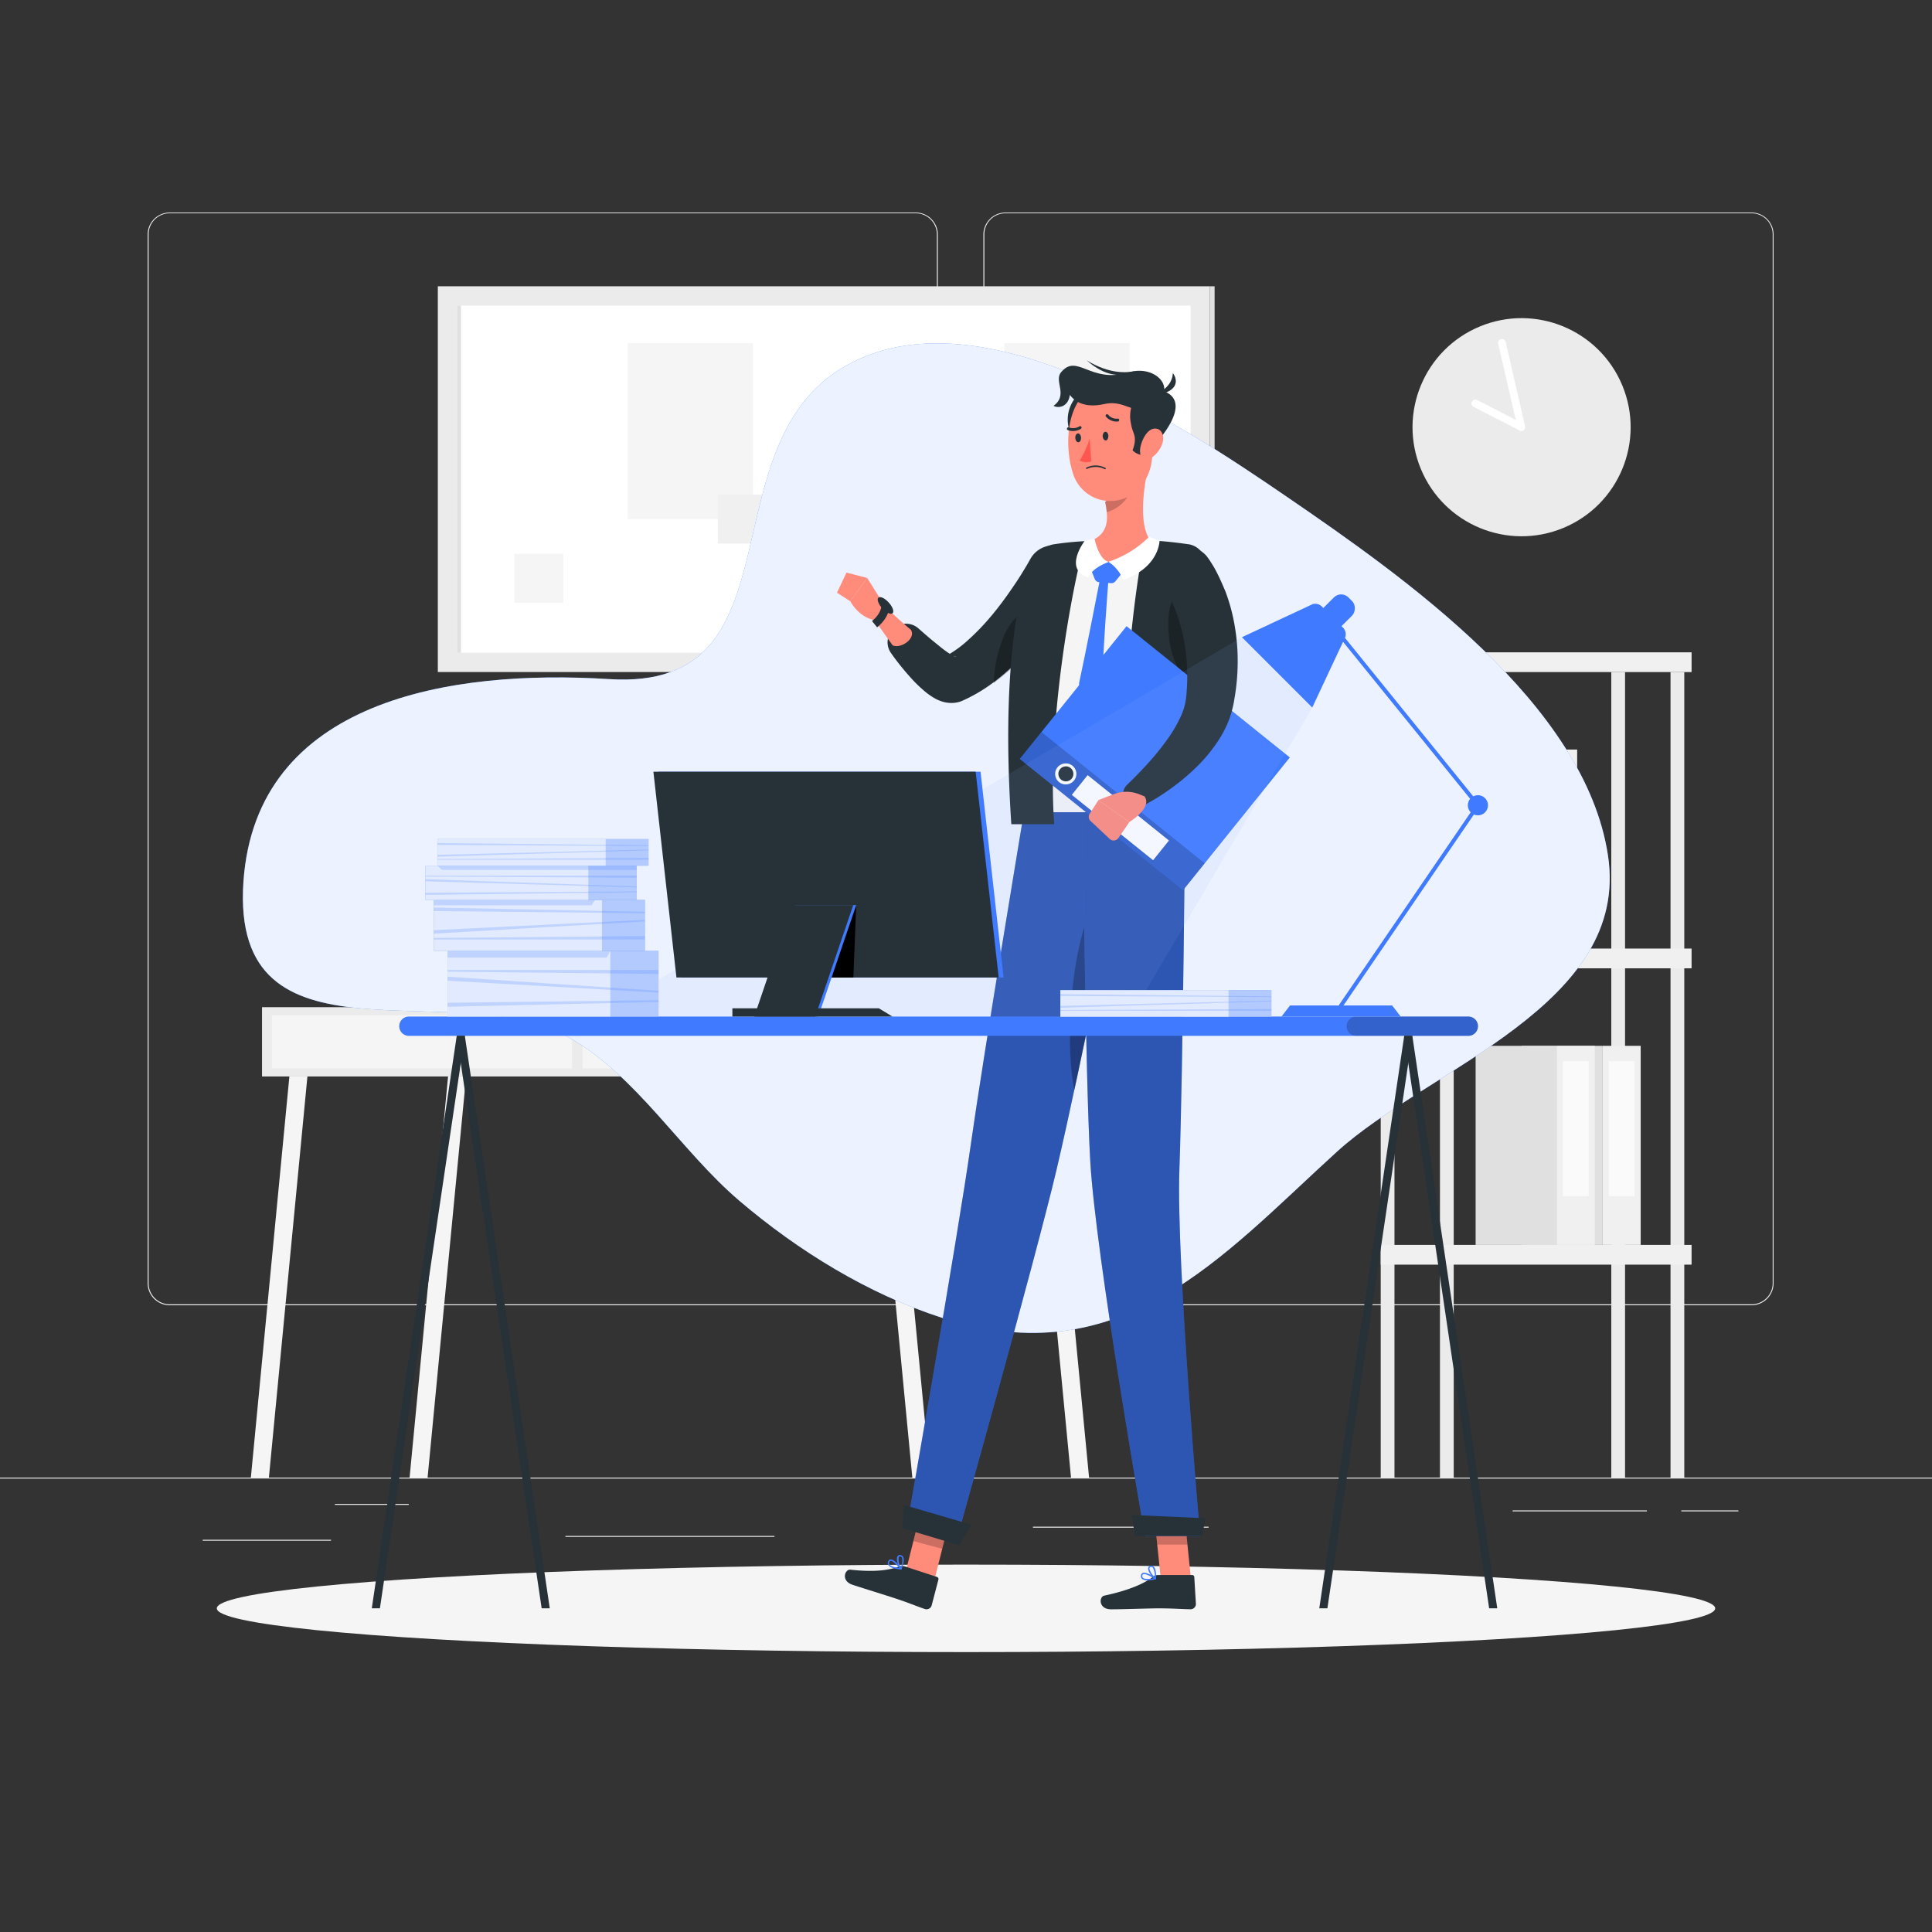 <svg xmlns="http://www.w3.org/2000/svg" viewBox="0 0 500 500"><rect x="0" y="0" width="500" height="500" fill="#333333" stroke="none"/><g id="background-complete"><rect y="382.4" width="500" height="0.25" style="fill:#ebebeb"></rect><path d="M237,337.8H43.91a5.71,5.71,0,0,1-5.7-5.71V60.66A5.71,5.71,0,0,1,43.91,55H237a5.71,5.71,0,0,1,5.71,5.71V332.09A5.71,5.71,0,0,1,237,337.8ZM43.91,55.2a5.46,5.46,0,0,0-5.45,5.46V332.09a5.46,5.46,0,0,0,5.45,5.46H237a5.47,5.47,0,0,0,5.46-5.46V60.66A5.47,5.47,0,0,0,237,55.2Z" style="fill:#ebebeb"></path><path d="M453.31,337.8H260.21a5.72,5.72,0,0,1-5.71-5.71V60.66A5.72,5.72,0,0,1,260.21,55h193.1A5.71,5.71,0,0,1,459,60.66V332.09A5.71,5.71,0,0,1,453.31,337.8ZM260.21,55.2a5.47,5.47,0,0,0-5.46,5.46V332.09a5.47,5.47,0,0,0,5.46,5.46h193.1a5.47,5.47,0,0,0,5.46-5.46V60.66a5.47,5.47,0,0,0-5.46-5.46Z" style="fill:#ebebeb"></path><rect x="52.46" y="398.49" width="33.21" height="0.25" style="fill:#ebebeb"></rect><rect x="146.33" y="397.5" width="54.1" height="0.25" style="fill:#ebebeb"></rect><rect x="86.67" y="389.21" width="19.11" height="0.25" style="fill:#ebebeb"></rect><rect x="435.12" y="390.89" width="14.78" height="0.25" style="fill:#ebebeb"></rect><rect x="391.47" y="390.89" width="34.74" height="0.25" style="fill:#ebebeb"></rect><rect x="267.33" y="395.11" width="45.45" height="0.25" style="fill:#ebebeb"></rect><rect x="251.61" y="252.52" width="4.28" height="1.97" rx="0.96" transform="translate(507.49 507.02) rotate(-180)" style="fill:#e0e0e0"></rect><path d="M287,206,267,220A12.19,12.19,0,0,1,287,206Z" style="fill:#e6e6e6"></path><path d="M263.05,203.86l5.47,7.77,10.07-7.09-5.47-7.77a6.16,6.16,0,0,0-8.58-1.49h0A6.16,6.16,0,0,0,263.05,203.86Z" style="fill:#e6e6e6"></path><rect x="256.35" y="194.26" width="2.22" height="62" transform="translate(443.83 512.14) rotate(-164.19)" style="fill:#e6e6e6"></rect><path d="M263,192.33a3.83,3.83,0,1,0,5.22,1.47A3.83,3.83,0,0,0,263,192.33Z" style="fill:#e6e6e6"></path><polygon points="239.41 253.5 257.47 253.5 258.88 260.67 237.99 260.67 239.41 253.5" style="fill:#e6e6e6"></polygon><rect x="67.8" y="260.67" width="211.16" height="17.93" transform="translate(346.77 539.26) rotate(180)" style="fill:#ebebeb"></rect><rect x="70.34" y="262.74" width="77.68" height="13.78" transform="translate(218.37 539.26) rotate(180)" style="fill:#f5f5f5"></rect><rect x="150.79" y="262.74" width="77.68" height="13.78" transform="translate(379.26 539.26) rotate(180)" style="fill:#f5f5f5"></rect><polygon points="236.11 382.4 240.77 382.4 230.8 278.59 226.14 278.59 236.11 382.4" style="fill:#f5f5f5"></polygon><polygon points="277.18 382.4 281.85 382.4 271.88 278.59 267.21 278.59 277.18 382.4" style="fill:#f5f5f5"></polygon><polygon points="110.66 382.4 106 382.4 115.96 278.59 120.63 278.59 110.66 382.4" style="fill:#f5f5f5"></polygon><polygon points="69.59 382.4 64.92 382.4 74.89 278.59 79.56 278.59 69.59 382.4" style="fill:#f5f5f5"></polygon><polygon points="177.08 222.33 193.41 222.33 200.21 260.67 183.88 260.67 177.08 222.33" style="fill:#e0e0e0"></polygon><polygon points="144.28 190.32 235.62 190.32 228.46 245.87 137.12 245.87 144.28 190.32" style="fill:#e6e6e6"></polygon><polygon points="146.28 191.63 233.28 191.63 226.46 244.56 139.46 244.56 146.28 191.63" style="fill:#fafafa"></polygon><rect x="398.33" y="193.98" width="9.83" height="51.52" transform="translate(806.5 439.48) rotate(180)" style="fill:#f0f0f0"></rect><rect x="399.92" y="197.94" width="6.67" height="34.93" transform="translate(806.5 430.81) rotate(180)" style="fill:#fafafa"></rect><rect x="377.33" y="193.98" width="21" height="51.52" style="fill:#e0e0e0"></rect><rect x="386.44" y="193.98" width="9.83" height="51.52" transform="translate(782.72 439.48) rotate(180)" style="fill:#f0f0f0"></rect><rect x="388.03" y="197.94" width="6.67" height="34.93" transform="translate(782.72 430.81) rotate(180)" style="fill:#fafafa"></rect><rect x="365.44" y="193.98" width="21" height="51.52" style="fill:#e0e0e0"></rect><rect x="372.67" y="173.92" width="3.56" height="208.47" transform="translate(748.89 556.32) rotate(180)" style="fill:#ebebeb"></rect><rect x="432.33" y="173.92" width="3.56" height="208.47" transform="translate(868.22 556.32) rotate(180)" style="fill:#ebebeb"></rect><rect x="357.33" y="173.92" width="3.56" height="208.47" transform="translate(718.22 556.32) rotate(180)" style="fill:#ebebeb"></rect><rect x="417" y="173.92" width="3.56" height="208.47" transform="translate(837.56 556.32) rotate(180)" style="fill:#ebebeb"></rect><rect x="414.78" y="270.66" width="9.83" height="51.52" transform="translate(839.39 592.84) rotate(180)" style="fill:#f0f0f0"></rect><rect x="416.36" y="274.62" width="6.67" height="34.93" transform="translate(839.39 584.18) rotate(180)" style="fill:#fafafa"></rect><rect x="393.78" y="270.66" width="21" height="51.52" style="fill:#e0e0e0"></rect><rect x="402.89" y="270.66" width="9.83" height="51.52" transform="translate(815.61 592.84) rotate(180)" style="fill:#f0f0f0"></rect><rect x="404.47" y="274.62" width="6.67" height="34.93" transform="translate(815.61 584.18) rotate(180)" style="fill:#fafafa"></rect><rect x="381.89" y="270.66" width="21" height="51.52" style="fill:#e0e0e0"></rect><rect x="357.33" y="168.81" width="80.44" height="5.11" transform="translate(795.11 342.74) rotate(180)" style="fill:#f0f0f0"></rect><rect x="357.33" y="245.5" width="80.44" height="5.11" transform="translate(795.11 496.1) rotate(180)" style="fill:#f0f0f0"></rect><rect x="357.33" y="322.18" width="80.44" height="5.11" transform="translate(795.11 649.47) rotate(180)" style="fill:#f0f0f0"></rect><rect x="113.31" y="74.09" width="199.82" height="99.83" style="fill:#ebebeb"></rect><rect x="313.13" y="74.09" width="1.2" height="99.83" transform="translate(627.47 248.01) rotate(180)" style="fill:#e0e0e0"></rect><rect x="168.31" y="29.1" width="89.83" height="189.82" transform="translate(337.23 -89.22) rotate(90)" style="fill:#fff"></rect><rect x="73.89" y="123.51" width="89.83" height="0.99" transform="translate(242.82 5.2) rotate(90)" style="fill:#e0e0e0"></rect><rect x="259.91" y="88.78" width="32.42" height="45.56" style="fill:#f5f5f5"></rect><rect x="162.47" y="88.78" width="32.42" height="45.56" style="fill:#f5f5f5"></rect><rect x="237.48" y="108.56" width="32.42" height="45.56" style="fill:#ebebeb"></rect><rect x="212.78" y="110.56" width="12.66" height="12.66" style="fill:#f5f5f5"></rect><rect x="133.13" y="143.33" width="12.66" height="12.66" style="fill:#f5f5f5"></rect><rect x="185.77" y="128" width="12.66" height="12.66" style="fill:#f0f0f0"></rect><circle cx="393.78" cy="110.56" r="28.22" transform="translate(-12.33 159.11) rotate(-22.5)" style="fill:#ebebeb"></circle><path d="M393.78,111.55a.92.92,0,0,1-.46-.11l-11.94-6.13a1,1,0,0,1-.44-1.35,1,1,0,0,1,1.35-.43l10,5.15-4.54-19.62a1,1,0,1,1,1.94-.45l5,21.72a1,1,0,0,1-1,1.22Z" style="fill:#fff"></path></g><g id="background-simple"><path d="M147.1,268.42c17.69,9.95,29,29.34,44.24,42.33s33.42,24.18,52.44,30.29c46.55,14.94,72.32-15.79,102.24-43,23.8-21.62,76-38,70.12-76.66-5.92-39.2-52.62-71.94-83.28-92.93-28.34-19.4-78-52-112.27-34.7-39.05,19.72-11.86,85.31-63,82C116.8,173.19,66.27,181,63,228.2,59.62,278.25,117.9,252,147.1,268.42Z" style="fill:#407BFF"></path><path d="M147.1,268.42c17.69,9.95,29,29.34,44.24,42.33s33.42,24.18,52.44,30.29c46.55,14.94,72.32-15.79,102.24-43,23.8-21.62,76-38,70.12-76.66-5.92-39.2-52.62-71.94-83.28-92.93-28.34-19.4-78-52-112.27-34.7-39.05,19.72-11.86,85.31-63,82C116.8,173.19,66.27,181,63,228.2,59.62,278.25,117.9,252,147.1,268.42Z" style="fill:#fff;opacity:0.9"></path></g><g id="Shadow"><ellipse id="path" cx="250" cy="416.24" rx="193.89" ry="11.32" style="fill:#f5f5f5"></ellipse></g><g id="Character"><polygon points="241.69 409.43 234.23 407.42 238.68 389.68 246.14 391.69 241.69 409.43" style="fill:#ff8b7b"></polygon><path d="M234.14,405.37l8.34,2.74a.56.56,0,0,1,.38.69l-1.76,6.73a1.38,1.38,0,0,1-1.73.89c-2.89-1-4.22-1.63-7.89-2.83-2.25-.74-7.7-2.42-10.82-3.44s-2-4.07-.6-3.92c6.33.69,10,.14,12.65-.82A2.27,2.27,0,0,1,234.14,405.37Z" style="fill:#263238"></path><polygon points="246.14 391.7 238.68 389.69 236.38 398.83 243.85 400.84 246.14 391.7" style="opacity:0.2"></polygon><path d="M265,210.2S254.4,273.79,251.27,296C247.85,320.26,235,393.32,235,393.32l12.69,4.8s20.18-71.85,25.76-95.46c6.06-25.63,19.4-92.46,19.4-92.46Z" style="fill:#407BFF"></path><path d="M265,210.2S254.4,273.79,251.27,296C247.85,320.26,235,393.32,235,393.32l12.69,4.8s20.18-71.85,25.76-95.46c6.06-25.63,19.4-92.46,19.4-92.46Z" style="opacity:0.3"></path><path d="M281.89,236.28c-5.4,13.48-6,36.39-3.82,45.77,3.31-15.41,7.11-33.85,10-48.19C287.05,230.18,285.16,228.08,281.89,236.28Z" style="opacity:0.3"></path><polygon points="248.22 399.9 233.54 395.5 233.96 389.49 251.43 394.6 248.22 399.9" style="fill:#263238"></polygon><path d="M231.09,405.8a9.37,9.37,0,0,0,2.06.39.2.2,0,0,0,.18-.1.19.19,0,0,0,0-.19c-.18-.25-1.81-2.37-2.83-2.31a.67.67,0,0,0-.57.35,1,1,0,0,0-.09,1A2.11,2.11,0,0,0,231.09,405.8Zm1.67,0c-1.42-.17-2.38-.53-2.61-1a.63.63,0,0,1,.08-.66.32.32,0,0,1,.27-.18C231.05,403.92,232.08,405,232.76,405.78Z" style="fill:#407BFF"></path><path d="M233.11,406.18h.09a.18.18,0,0,0,.13-.11c0-.09.91-2.17.4-3.14a.92.92,0,0,0-.66-.48.7.7,0,0,0-.8.32c-.43.75.16,2.66.76,3.35Zm0-3.34a.52.52,0,0,1,.33.27,4.12,4.12,0,0,1-.29,2.52,3.65,3.65,0,0,1-.53-2.67c0-.1.15-.2.41-.14Z" style="fill:#407BFF"></path><path d="M278.54,151.35c-.51.89-.92,1.55-1.39,2.31l-1.39,2.16q-1.41,2.15-2.91,4.21a97.94,97.94,0,0,1-6.49,8,66.82,66.82,0,0,1-7.67,7.33,42,42,0,0,1-9.64,6l-.14.06-.46.17a7.46,7.46,0,0,1-2.73.32,8.42,8.42,0,0,1-1.75-.31,10.31,10.31,0,0,1-2.07-.88,17.5,17.5,0,0,1-2.46-1.71,36.27,36.27,0,0,1-3.43-3.27c-1-1.1-1.95-2.2-2.85-3.32s-1.74-2.22-2.6-3.46a4.8,4.8,0,0,1,7.07-6.38l.14.13c.92.79,1.92,1.69,2.89,2.5s2,1.64,2.92,2.39a28.21,28.21,0,0,0,2.77,1.95,4.44,4.44,0,0,0,1,.46c.06,0,.07,0-.2-.13a3.14,3.14,0,0,0-.75-.15,4.87,4.87,0,0,0-1.73.21l-.6.24a29.85,29.85,0,0,0,6.46-4.52,61.21,61.21,0,0,0,6-6.24c1.9-2.25,3.68-4.67,5.38-7.15q1.29-1.86,2.48-3.77l1.17-1.92c.36-.62.78-1.33,1.05-1.84l0,0a6.85,6.85,0,1,1,12.06,6.5A.83.83,0,0,0,278.54,151.35Z" style="fill:#263238"></path><path d="M260.07,164c4.1-8.44,11.12-7.94,13.93-5.34-.26.39-.52.78-.79,1.16a89.57,89.57,0,0,1-6.18,7.8,68.36,68.36,0,0,1-7.29,7.13c-.83.68-1.67,1.34-2.55,2A33.91,33.91,0,0,1,260.07,164Z" style="opacity:0.3"></path><path d="M227.57,154.59l-3.14-5-4.38,6s2.25,4.49,6.95,5l.84-2.39A4.19,4.19,0,0,0,227.57,154.59Z" style="fill:#ff8b7b"></path><path d="M226,160l5,7c2.09,1,6.11-1.72,4.75-4a95.1,95.1,0,0,1-8.88-8.35Z" style="fill:#ff8b7b"></path><path d="M231.15,158.46c-.2.68-1.25.43-2.35-.55s-1.82-2.33-1.62-3,1.25-.44,2.35.55S231.35,157.78,231.15,158.46Z" style="fill:#263238"></path><path d="M227,162.35l-1.33-1.63c2.47-2,2.44-3.91,2.44-4l2.1-.12C230.22,156.74,230.36,159.63,227,162.35Z" style="fill:#263238"></path><polygon points="219.07 148.19 216.61 153.39 220.06 155.61 224.43 149.57 219.07 148.19" style="fill:#ff8b7b"></polygon><polygon points="308.21 408.51 300.4 408.51 298.53 390.42 306.35 390.42 308.21 408.51" style="fill:#ff8b7b"></polygon><path d="M299.72,407.61h8.78a.56.56,0,0,1,.58.53l.42,6.95a1.38,1.38,0,0,1-1.37,1.39c-3.05-.06-4.51-.24-8.37-.24-2.38,0-8.92.25-12.2.25s-3.18-3.24-1.79-3.54c6.23-1.31,10.4-3.13,12.6-4.86A2.23,2.23,0,0,1,299.72,407.61Z" style="fill:#263238"></path><polygon points="306.35 390.43 298.53 390.43 299.5 399.75 307.31 399.75 306.35 390.43" style="opacity:0.2"></polygon><path d="M280.21,210.2s.67,67.87,1.94,90.24c1.39,24.49,14.14,97.06,14.14,97.06H310.6s-6.23-70.59-5.37-94.84c.93-26.32,1.5-92.46,1.5-92.46Z" style="fill:#407BFF"></path><path d="M280.21,210.2s.67,67.87,1.94,90.24c1.39,24.49,14.14,97.06,14.14,97.06H310.6s-6.23-70.59-5.37-94.84c.93-26.32,1.5-92.46,1.5-92.46Z" style="opacity:0.3"></path><polygon points="311.18 397.5 293.73 397.5 292.87 392.07 311.92 392.92 311.18 397.5" style="fill:#263238"></polygon><path d="M297,409a9.78,9.78,0,0,0,2.08-.28.18.18,0,0,0,.14-.14.23.23,0,0,0-.07-.19c-.25-.17-2.47-1.68-3.42-1.31a.68.68,0,0,0-.42.52,1,1,0,0,0,.22,1A2.18,2.18,0,0,0,297,409Zm1.58-.54c-1.39.27-2.42.23-2.79-.13a.66.66,0,0,1-.13-.65.34.34,0,0,1,.2-.26C296.33,407.19,297.63,407.85,298.53,408.43Z" style="fill:#407BFF"></path><path d="M299,408.69a.15.15,0,0,0,.09,0,.16.16,0,0,0,.09-.14c0-.1.19-2.34-.6-3.1a.91.91,0,0,0-.77-.26.7.7,0,0,0-.66.55c-.18.86,1,2.49,1.76,2.95A.15.15,0,0,0,299,408.69Zm-1.07-3.16a.55.55,0,0,1,.4.16,4.06,4.06,0,0,1,.51,2.48c-.68-.57-1.46-1.81-1.34-2.37,0-.11.08-.23.35-.27Z" style="fill:#407BFF"></path><path d="M268.24,146.73a7.6,7.6,0,0,1,5.76-5.22,46.82,46.82,0,0,1,5.85-1,156.94,156.94,0,0,1,17.76,0c3.1.15,6.26.53,8.78.9h.09a5,5,0,0,1,4.17,5.79,246,246,0,0,0-3.84,31.67c-.61,15.46.22,27.6-.08,31.33H265C262.41,172.47,265.69,155.32,268.24,146.73Z" style="fill:#f5f5f5"></path><path d="M282.31,147.32l1,2.52a1.34,1.34,0,0,0,1.14.83l3.06.25a1.33,1.33,0,0,0,1.16-.49l2.1-2.58-3.92-2.47Z" style="fill:#407BFF"></path><path d="M284.69,149.83s-3.83,19.69-5.42,26.95c-.16,5.32,2.22,12.46,2.22,12.46s3.85-9.06,3.85-12.92c0-7,1.54-26.49,1.54-26.49Z" style="fill:#407BFF"></path><path d="M296.42,139.76c-3.28,13.34-6.3,47.15-6.27,73.58h17.67c.31-3.94-.57-16.74.07-33,.49-12.42,2.71-25.81,4.06-33.39a5.25,5.25,0,0,0-4.41-6.11h-.09c-2.66-.39-6-.79-9.26-.95Z" style="fill:#263238"></path><path d="M302.37,160.44c.29-8.86,6.83-12.25,8.67-9.87a1.89,1.89,0,0,1,.22.31c-1.15,6.83-2.55,16.23-3.16,25.49C305,174.58,302.09,168.86,302.37,160.44Z" style="opacity:0.3"></path><path d="M266.09,146.91a8.86,8.86,0,0,1,6.34-6,78.81,78.81,0,0,1,8.4-.86c-3.35,11.58-9.91,46.9-8,73.26H261.73C259.1,173.79,263.61,154.15,266.09,146.91Z" style="fill:#263238"></path><rect x="276.81" y="169.1" width="44.1" height="54.22" transform="translate(-41.32 306.19) rotate(-51.2)" style="fill:#407BFF"></rect><rect x="283.37" y="182.8" width="8.96" height="54.22" transform="translate(-56.1 302.73) rotate(-51.2)" style="opacity:0.2"></rect><rect x="286.68" y="198.1" width="6.55" height="27" transform="translate(-56.64 305) rotate(-51.2)" style="fill:#fff"></rect><path d="M277.31,198.45a2.33,2.33,0,1,1-3.27.36A2.32,2.32,0,0,1,277.31,198.45Z" style="fill:#263238"></path><path d="M275.85,203a2.71,2.71,0,0,1-.29-5.41,2.67,2.67,0,0,1,2,.58h0a2.72,2.72,0,0,1-1.71,4.83Zm0-4.65h-.21a1.89,1.89,0,0,0-1.3.71,1.94,1.94,0,1,0,2.72-.3h0A1.91,1.91,0,0,0,275.86,198.33Z" style="fill:#fff"></path><path d="M280.7,140.44c5.16-1.22,6.07-4.42,5.72-7.92a22.22,22.22,0,0,0-.41-2.62l6.47-5.37,4.75-3.94c-1.32,5.72-2.8,16.14,1.06,20,0,0-3.2,5.27-12,4.79C278.79,144.94,280.7,140.44,280.7,140.44Z" style="fill:#ff8b7b"></path><path d="M290.68,150.05a10.34,10.34,0,0,0-3.8-4.67,26.83,26.83,0,0,0,10.5-6.45l2.71,1S300.05,146.87,290.68,150.05Z" style="fill:#fff"></path><path d="M281.59,149.42s.75-2.24,5.29-4c-2.6-.74-3.62-6-3.62-6l-2.53.53S275.06,147.31,281.59,149.42Z" style="fill:#fff"></path><path d="M286,129.9a22.22,22.22,0,0,1,.41,2.62c2.41-.49,5.64-3.06,6-5.53a11.19,11.19,0,0,0,.09-2.46Z" style="opacity:0.2"></path><path d="M281.18,102.13l-2.8.74A9,9,0,0,0,277,112c.87,2.67,2.27,2.64,1.58,6.74,3.67,2.3,4.74-1.46,4.74-1.46S291.7,101.16,281.18,102.13Z" style="fill:#263238"></path><path d="M298.25,109.15c.13,7.77.59,12.3-3,16.7a10.1,10.1,0,0,1-17.57-3.35c-2.19-6.75-2-18.33,5.26-22.25A10.23,10.23,0,0,1,298.25,109.15Z" style="fill:#ff8b7b"></path><path d="M296.86,105.72c9-4,2.81-11.62-4.78-9.35-9.91,3-13.31-5.08-17.5,0-1.87,2.27,1.95,5.87-1.93,8.66,1.42.76,3.84.16,4.23-2.83,2.45,3.36,6.85,2.85,8.83,2.38C290.83,103.36,293.35,107.25,296.86,105.72Z" style="fill:#263238"></path><path d="M298.14,102.31s5.17-1.3,5.4-5.75C305,98.51,304.92,101.76,298.14,102.31Z" style="fill:#263238"></path><path d="M293.77,96.08c-2.26.36-6.54.83-12.56-2.83C283.78,95.44,288.21,98.64,293.77,96.08Z" style="fill:#263238"></path><path d="M298.5,100.6l-2.89.25a9.05,9.05,0,0,0-2.91,8.81c.41,2.78,1.79,3,.41,6.91,3.23,2.88,4.92-.64,4.92-.64S311.7,102.31,298.5,100.6Z" style="fill:#263238"></path><path d="M300.79,114.85a7.29,7.29,0,0,1-3.09,3.81c-1.84,1-2.95-.6-2.6-2.73.32-1.91,1.66-4.77,3.59-5S301.5,112.85,300.79,114.85Z" style="fill:#ff8b7b"></path><path d="M286.85,112.76c0,.63-.24,1.18-.65,1.22s-.78-.43-.83-1,.24-1.18.65-1.23S286.8,112.13,286.85,112.76Z" style="fill:#263238"></path><path d="M279.77,113.22c.05.63-.24,1.18-.65,1.23s-.78-.43-.83-1.06.24-1.17.65-1.22S279.72,112.6,279.77,113.22Z" style="fill:#263238"></path><path d="M282,113.47a23.23,23.23,0,0,1-2.58,5.71,3.57,3.57,0,0,0,3,.23Z" style="fill:#ff5652"></path><path d="M285.4,120.8a5.39,5.39,0,0,0-4.25.22.18.18,0,1,0,.18.32,5.19,5.19,0,0,1,4.58.08.2.2,0,0,0,.25-.09.19.19,0,0,0-.09-.25C285.84,121,285.62,120.88,285.4,120.8Z" style="fill:#263238"></path><path d="M286.4,107.22a.26.26,0,0,0-.16.09.37.37,0,0,0,0,.52,3.57,3.57,0,0,0,3.1,1.25.38.38,0,0,0,.31-.43.37.37,0,0,0-.43-.3,2.8,2.8,0,0,1-2.42-1A.36.36,0,0,0,286.4,107.22Z" style="fill:#263238"></path><path d="M279.71,110.33a.39.39,0,0,0-.35,0,3.14,3.14,0,0,1-2.72.3.36.36,0,0,0-.49.18.38.38,0,0,0,.18.49h0a3.83,3.83,0,0,0,3.4-.33.38.38,0,0,0,.13-.51A.46.46,0,0,0,279.71,110.33Z" style="fill:#263238"></path><path d="M312.34,144l.52.72.39.58c.24.38.47.74.69,1.11.45.73.83,1.46,1.2,2.2.74,1.47,1.38,3,2,4.45a48.17,48.17,0,0,1,2.45,9.21,52.83,52.83,0,0,1,.72,9.37,55.71,55.71,0,0,1-.85,9.24,28.18,28.18,0,0,1-1.27,5.09,27.9,27.9,0,0,1-2.26,4.69,40.2,40.2,0,0,1-5.91,7.49,57.46,57.46,0,0,1-6.86,5.82,56.06,56.06,0,0,1-7.57,4.67,3.42,3.42,0,0,1-3.94-5.49l.16-.15c1.8-1.76,3.73-3.71,5.46-5.65a66.21,66.21,0,0,0,4.83-6,34.46,34.46,0,0,0,3.57-6.13,15.81,15.81,0,0,0,1-2.95,18.86,18.86,0,0,0,.41-3,50.77,50.77,0,0,0-.86-14.51,45.36,45.36,0,0,0-2-6.79,32.07,32.07,0,0,0-1.38-3.16c-.25-.5-.52-1-.77-1.46l-.39-.67-.17-.29-.08-.12,0,0s0,0,0,0A6.85,6.85,0,0,1,312.34,144Z" style="fill:#263238"></path><path d="M288.32,205.5l-4.06,1.56,8,5.69s6.08-3.67,3.93-6.65l-1.31-.53A9,9,0,0,0,288.32,205.5Z" style="fill:#ff8b7b"></path><path d="M282.25,212.48l4.95,4.64a1.48,1.48,0,0,0,2.23-.24l2.86-4.13-8-5.69L282,210.61A1.48,1.48,0,0,0,282.25,212.48Z" style="fill:#ff8b7b"></path></g><g id="Desk"><path d="M380,268.08H105.82a2.5,2.5,0,0,1-2.5-2.5h0a2.5,2.5,0,0,1,2.5-2.5H380a2.5,2.5,0,0,1,2.5,2.5h0A2.5,2.5,0,0,1,380,268.08Z" style="fill:#407BFF"></path><path d="M380,268.08H351a2.5,2.5,0,0,1-2.5-2.5h0a2.5,2.5,0,0,1,2.5-2.5h29a2.5,2.5,0,0,1,2.5,2.5h0A2.5,2.5,0,0,1,380,268.08Z" style="opacity:0.2"></path><polygon points="341.43 416.23 343.53 416.23 365.51 268.08 363.41 268.08 341.43 416.23" style="fill:#263238"></polygon><polygon points="387.49 416.23 385.39 416.23 363.41 268.08 365.51 268.08 387.49 416.23" style="fill:#263238"></polygon><polygon points="96.22 416.23 98.32 416.23 120.3 268.08 118.2 268.08 96.22 416.23" style="fill:#263238"></polygon><polygon points="142.28 416.23 140.18 416.23 118.2 268.08 120.3 268.08 142.28 416.23" style="fill:#263238"></polygon><g style="opacity:0.1"><polygon points="321.41 164.91 154.01 263.18 292.53 263.18 339.61 183.11 321.41 164.91" style="fill:#407BFF"></polygon><polygon points="321.41 164.91 154.01 263.18 292.53 263.18 339.61 183.11 321.41 164.91" style="fill:#fff;opacity:0.4"></polygon></g><polygon points="259.73 252.97 176.32 252.97 170.36 199.72 253.76 199.72 259.73 252.97" style="fill:#407BFF"></polygon><polygon points="258.46 252.97 175.06 252.97 169.1 199.72 252.5 199.72 258.46 252.97" style="fill:#263238"></polygon><polygon points="220.85 252.97 213.09 252.97 221.59 234.24 220.85 252.97"></polygon><polygon points="195.97 263.08 211.77 263.08 221.59 234.24 205.8 234.24 195.97 263.08" style="fill:#407BFF"></polygon><polygon points="227.45 260.95 189.54 260.95 189.54 263.08 230.96 263.08 227.45 260.95" style="fill:#263238"></polygon><polygon points="195.2 263.08 211 263.08 220.82 234.24 205.02 234.24 195.2 263.08" style="fill:#263238"></polygon><rect x="115.82" y="246.09" width="54.6" height="16.99" style="fill:#407BFF"></rect><rect x="115.82" y="246.09" width="54.6" height="16.99" style="fill:#fff;opacity:0.6"></rect><rect x="115.82" y="246.09" width="42.13" height="16.99" style="fill:#fff;opacity:0.6"></rect><polygon points="157.95 246.09 115.82 246.09 115.82 247.83 157 247.83 157.95 246.09" style="fill:#407BFF;opacity:0.2"></polygon><polygon points="170.42 252.06 115.82 251.47 115.82 251.02 170.42 251.02 170.42 252.06" style="fill:#407BFF;opacity:0.2"></polygon><polygon points="115.82 253.81 170.42 256.88 170.42 256.42 115.82 252.77 115.82 253.81" style="fill:#407BFF;opacity:0.2"></polygon><polygon points="115.82 260.55 170.42 259.3 170.42 258.85 115.82 259.51 115.82 260.55" style="fill:#407BFF;opacity:0.2"></polygon><rect x="112.28" y="232.9" width="54.6" height="13.19" style="fill:#407BFF"></rect><rect x="112.28" y="232.9" width="54.6" height="13.19" style="fill:#fff;opacity:0.6"></rect><rect x="112.28" y="232.9" width="43.51" height="13.19" style="fill:#fff;opacity:0.6"></rect><polygon points="154.01 232.9 112.28 232.9 112.28 234.29 153.07 234.29 154.01 232.9" style="fill:#407BFF;opacity:0.2"></polygon><polygon points="166.89 242.24 112.28 242.75 112.28 243.15 166.89 243.15 166.89 242.24" style="fill:#407BFF;opacity:0.2"></polygon><polygon points="112.28 240.72 166.89 238.06 166.89 238.46 112.28 241.63 112.28 240.72" style="fill:#407BFF;opacity:0.2"></polygon><polygon points="112.28 234.87 166.89 235.96 166.89 236.35 112.28 235.78 112.28 234.87" style="fill:#407BFF;opacity:0.2"></polygon><rect x="110.13" y="224.04" width="54.6" height="8.86" style="fill:#407BFF"></rect><rect x="110.13" y="224.04" width="54.6" height="8.86" style="fill:#fff;opacity:0.6"></rect><rect x="110.13" y="224.04" width="42.13" height="8.86" style="fill:#fff;opacity:0.6"></rect><polygon points="164.73 227.16 110.13 226.85 110.13 226.61 164.73 226.61 164.73 227.16" style="fill:#407BFF;opacity:0.2"></polygon><polygon points="110.13 228.07 164.73 229.67 164.73 229.43 110.13 227.53 110.13 228.07" style="fill:#407BFF;opacity:0.2"></polygon><polygon points="164.73 224.04 113.23 224.04 114.37 225.13 164.73 225.13 164.73 224.04" style="fill:#407BFF;opacity:0.2"></polygon><polygon points="110.13 231.59 164.73 230.93 164.73 230.7 110.13 231.04 110.13 231.59" style="fill:#407BFF;opacity:0.2"></polygon><rect x="113.23" y="217.16" width="54.6" height="6.88" style="fill:#407BFF"></rect><rect x="113.23" y="217.16" width="54.6" height="6.88" style="fill:#fff;opacity:0.6"></rect><rect x="113.23" y="217.16" width="43.51" height="6.88" style="fill:#fff;opacity:0.6"></rect><polygon points="167.83 222.03 113.23 222.3 113.23 222.5 167.83 222.5 167.83 222.03" style="fill:#407BFF;opacity:0.2"></polygon><polygon points="113.23 221.24 167.83 219.85 167.83 220.06 113.23 221.71 113.23 221.24" style="fill:#407BFF;opacity:0.2"></polygon><polygon points="113.23 218.19 167.83 218.75 167.83 218.96 113.23 218.66 113.23 218.19" style="fill:#407BFF;opacity:0.2"></polygon><rect x="274.43" y="256.25" width="54.6" height="6.88" style="fill:#407BFF"></rect><rect x="274.43" y="256.25" width="54.6" height="6.88" style="fill:#fff;opacity:0.6"></rect><rect x="274.43" y="256.25" width="43.51" height="6.88" style="fill:#fff;opacity:0.6"></rect><polygon points="329.03 261.13 274.43 261.39 274.43 261.6 329.03 261.6 329.03 261.13" style="fill:#407BFF;opacity:0.2"></polygon><polygon points="274.43 260.33 329.03 258.95 329.03 259.15 274.43 260.81 274.43 260.33" style="fill:#407BFF;opacity:0.2"></polygon><polygon points="274.43 257.28 329.03 257.85 329.03 258.05 274.43 257.75 274.43 257.28" style="fill:#407BFF;opacity:0.2"></polygon><path d="M339.61,183.11l-18.2-18.2,18.34-8.58a2.48,2.48,0,0,1,2.54.84l5.07,5.06a2.51,2.51,0,0,1,.84,2.55Z" style="fill:#407BFF"></path><rect x="340.52" y="152.77" width="6.66" height="15.81" rx="2.65" transform="translate(214.33 -196.08) rotate(45)" style="fill:#407BFF"></rect><polygon points="360.29 260.21 333.85 260.21 331.65 263.08 362.49 263.08 360.29 260.21" style="fill:#407BFF"></polygon><path d="M347.07,260.72a.52.52,0,0,1-.29-.09.51.51,0,0,1-.14-.71l35.2-51.5L343.45,161a.52.52,0,1,1,.8-.65l38.63,47.72a.51.51,0,0,1,0,.62L347.5,260.5A.51.51,0,0,1,347.07,260.72Z" style="fill:#407BFF"></path><circle cx="382.48" cy="208.4" r="2.61" style="fill:#407BFF"></circle></g></svg>